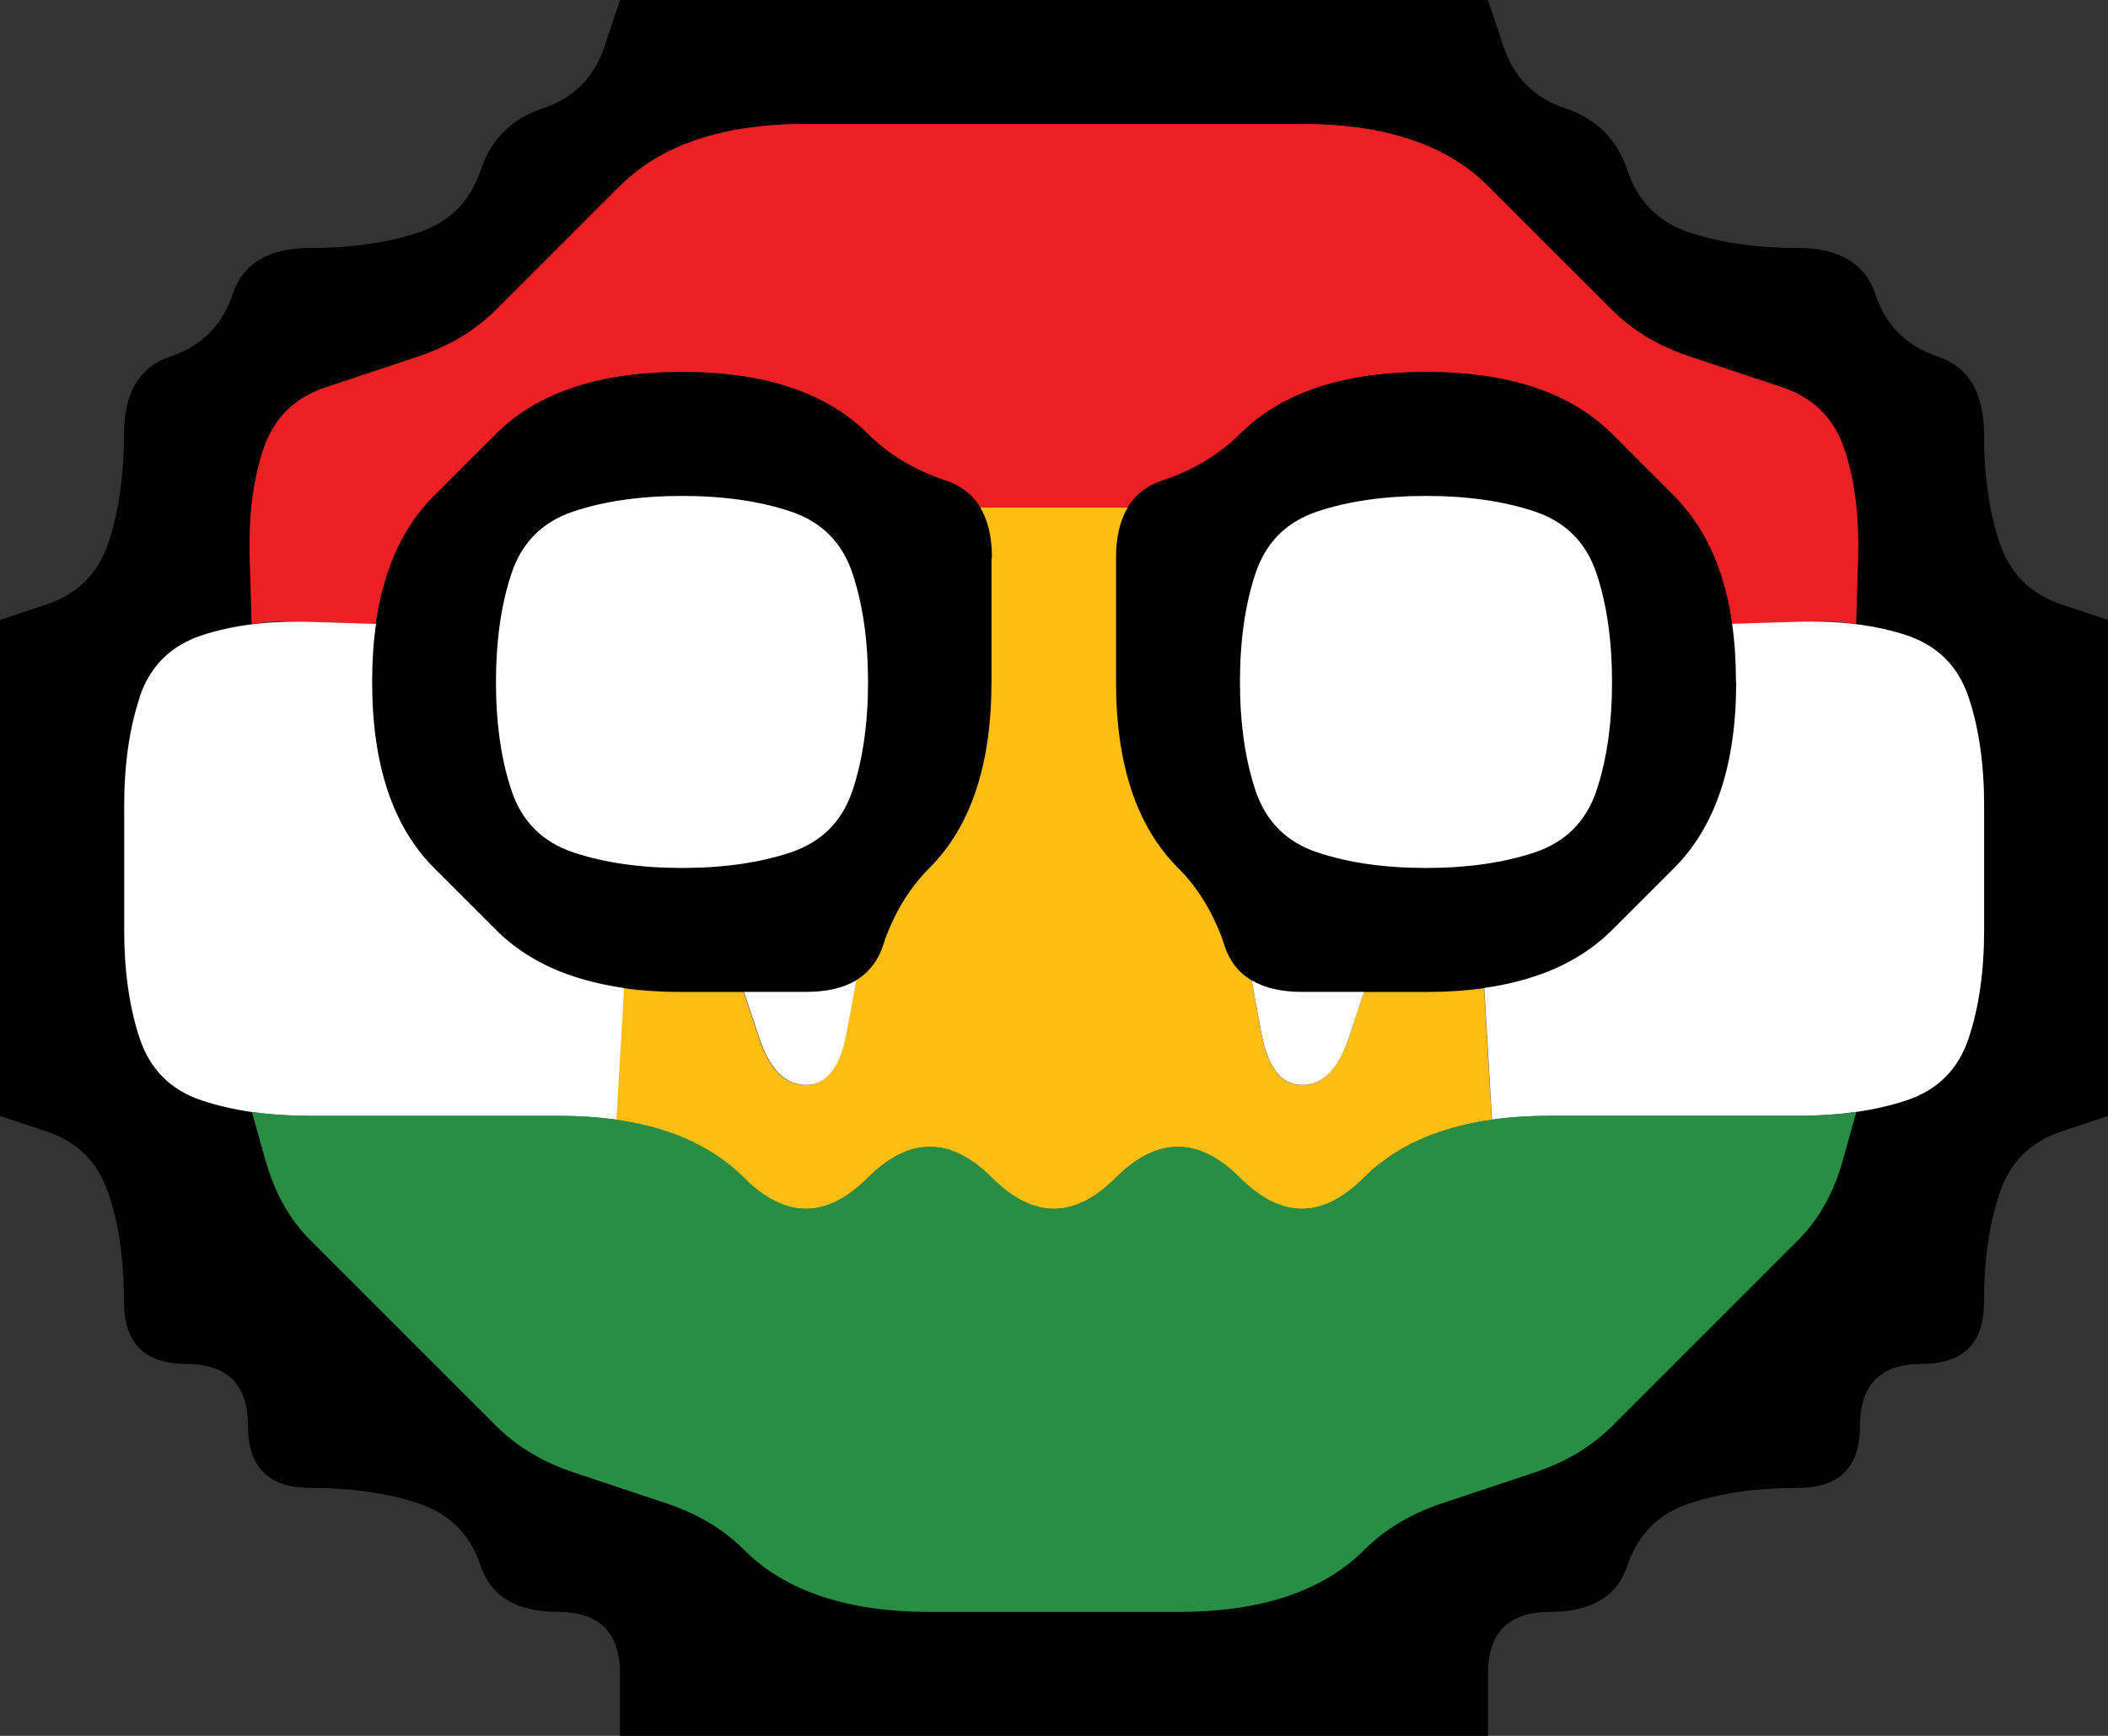 <svg width="17" height="14" version="1.1" viewBox="0 0 17 14" xmlns="http://www.w3.org/2000/svg">
 <rect x="0" y="0" width="17" height="14" fill="#333333" stroke="none"/>
 <g transform="translate(0)">
  <path d="m0 0.5v-0.5h5l-0.125 0.375q-0.125 0.375-0.5 0.5t-0.5 0.5-0.5 0.5-0.875 0.125-0.625 0.375-0.5 0.5-0.375 0.625-0.125 0.875-0.5 0.5l-0.375 0.125v-4.5" fill-opacity="0"/>
  <path d="m4.875 0.375 0.125-0.375h7l0.125 0.375q0.125 0.375 0.5 0.5t0.5 0.5 0.5 0.5 0.875 0.125 0.625 0.375 0.5 0.5 0.375 0.625 0.125 0.875 0.5 0.5l0.375 0.125v4l-0.375 0.125q-0.375 0.125-0.5 0.5t-0.125 0.875-0.5 0.5-0.5 0.5-0.5 0.5-0.875 0.125-0.5 0.5-0.625 0.375-0.5 0.5v0.5h-7v-0.5q0-0.5-0.5-0.5t-0.625-0.375-0.5-0.5-0.875-0.125-0.5-0.5-0.5-0.5-0.5-0.5-0.125-0.875-0.5-0.5l-0.375-0.125v-4l0.375-0.125q0.375-0.125 0.5-0.5t0.125-0.875 0.375-0.625 0.5-0.5 0.625-0.375 0.875-0.125 0.5-0.5 0.5-0.5 0.5-0.5m4.625 12.625q0.5 0 0.875-0.125t0.625-0.375 0.625-0.375 0.75-0.25 0.625-0.375 0.5-0.5 0.5-0.5 0.5-0.5 0.359-0.641l0.109-0.391-0.219 0.031 0.219-0.031q0.219-0.031 0.406-0.094l0.188-0.062-0.562 0.188 0.375-0.125q0.375-0.125 0.5-0.5t0.125-0.875 0-1-0.125-0.875-0.5-0.5l-0.375-0.125 0.562 0.188-0.188-0.062q-0.188-0.062-0.406-0.094l-0.219-0.031 0.219 0.031 0.016-0.516q0.016-0.516-0.109-0.891t-0.5-0.5-0.75-0.25-0.625-0.375-0.5-0.5-0.5-0.5-0.625-0.375-0.875-0.125-1 0-1 0-1 0-1 0-0.875 0.125-0.625 0.375-0.5 0.5-0.5 0.5-0.625 0.375-0.75 0.25-0.5 0.5-0.109 0.891l0.016 0.516 0.219-0.031-0.219 0.031q-0.219 0.031-0.406 0.094l-0.188 0.062 0.562-0.188-0.375 0.125q-0.375 0.125-0.5 0.5t-0.125 0.875 0 1 0.125 0.875 0.5 0.5l0.375 0.125-0.562-0.188 0.188 0.062q0.188 0.062 0.406 0.094l0.219 0.031-0.219-0.031 0.109 0.391q0.109 0.391 0.359 0.641t0.5 0.5 0.5 0.5 0.5 0.5 0.625 0.375 0.75 0.25 0.625 0.375 0.625 0.375 0.875 0.125 1 0 1 0"/>
  <path d="m12.125 0.375-0.125-0.375h5v5l-0.375-0.125q-0.375-0.125-0.5-0.5t-0.125-0.875-0.375-0.625-0.5-0.5-0.625-0.375-0.875-0.125-0.5-0.5-0.5-0.5-0.5-0.5" fill-opacity="0"/>
  <g>
   <path d="m5 1.5q0.25-0.25 0.625-0.375t0.875-0.125 1 0 1 0 1 0 1 0 0.875 0.125 0.625 0.375 0.5 0.5 0.5 0.5 0.625 0.375 0.75 0.25 0.5 0.5 0.109 0.891l-0.016 0.516 0.219 0.031-0.219-0.031q-0.219-0.031-0.469-0.031h-0.25 0.75l-1.031 0.031 0.031 0.219-0.031-0.219q-0.031-0.219-0.094-0.406l-0.062-0.188 0.188 0.562-0.125-0.375q-0.125-0.375-0.375-0.625t-0.5-0.5-0.625-0.375-0.875-0.125-0.875 0.125-0.625 0.375-0.625 0.375l-0.375 0.125 0.562-0.188-0.188 0.062q-0.188 0.062-0.281 0.219l-0.094 0.156 0.094-0.156h-1.188l0.094 0.156-0.094-0.156q-0.094-0.156-0.281-0.219l-0.188-0.062 0.562 0.188-0.375-0.125q-0.375-0.125-0.625-0.375t-0.625-0.375-0.875-0.125-0.875 0.125-0.625 0.375-0.5 0.5-0.375 0.625l-0.125 0.375 0.188-0.562-0.062 0.188q-0.062 0.188-0.094 0.406l-0.031 0.219 0.031-0.219-1.031-0.031h0.75-0.25q-0.25 0-0.469 0.031l-0.219 0.031 0.219-0.031-0.016-0.516q-0.016-0.516 0.109-0.891t0.5-0.5 0.75-0.25 0.625-0.375 0.5-0.5 0.5-0.5" fill="#ed2024"/>
   <path d="m4 3.5q0.25-0.25 0.625-0.375t0.875-0.125 0.875 0.125 0.625 0.375 0.625 0.375 0.375 0.625 0 1-0.125 0.875-0.375 0.625-0.375 0.625-0.625 0.375-1 0-0.875-0.125-0.625-0.375-0.5-0.5-0.375-0.625-0.125-0.875 0.125-0.875 0.375-0.625 0.5-0.5m1.5 3.5q0.5 0 0.875-0.125t0.5-0.5 0.125-0.875-0.125-0.875-0.5-0.5-0.875-0.125-0.875 0.125-0.5 0.5-0.125 0.875 0.125 0.875 0.5 0.5 0.875 0.125"/>
   <path d="m10 3.5q0.25-0.25 0.625-0.375t0.875-0.125 0.875 0.125 0.625 0.375 0.5 0.5 0.375 0.625 0.125 0.875-0.125 0.875-0.375 0.625-0.5 0.5-0.625 0.375-0.875 0.125-1 0-0.625-0.375-0.375-0.625-0.375-0.625-0.125-0.875 0-1 0.375-0.625 0.625-0.375m1.5 3.5q0.5 0 0.875-0.125t0.5-0.5 0.125-0.875-0.125-0.875-0.5-0.5-0.875-0.125-0.875 0.125-0.5 0.5-0.125 0.875 0.125 0.875 0.5 0.5 0.875 0.125"/>
   <path d="m4.125 4.625q0.125-0.375 0.5-0.5t0.875-0.125 0.875 0.125 0.5 0.5 0.125 0.875-0.125 0.875-0.5 0.5-0.875 0.125-0.875-0.125-0.5-0.5-0.125-0.875 0.125-0.875" fill="#fff"/>
   <path d="m8 4.5v-0.5 0.75-0.25q0-0.25-0.094-0.406l-0.094-0.156 0.094 0.156h1.188l0.094-0.156-0.094 0.156q-0.094 0.156-0.094 0.406v0.25-0.75 0.5q0 0.5 0 1t0.125 0.875 0.375 0.625 0.375 0.625l0.125 0.375-0.188-0.562 0.062 0.188q0.062 0.188 0.219 0.281l0.156 0.094-0.156-0.094 0.078 0.422q0.078 0.422 0.328 0.422t0.375-0.375l0.125-0.375h1-0.75 0.25q0.25 0 0.469-0.031l0.219-0.031-0.219 0.031 0.062 1.062 0.219-0.031-0.219 0.031q-0.219 0.031-0.406 0.094l-0.188 0.062 0.562-0.188-0.375 0.125q-0.375 0.125-0.625 0.375t-0.5 0.25-0.5-0.25-0.5-0.25-0.5 0.25-0.5 0.25-0.5-0.25-0.5-0.25-0.5 0.25-0.5 0.25-0.5-0.25-0.625-0.375l-0.375-0.125 0.562 0.188-0.188-0.062q-0.188-0.062-0.406-0.094l-0.219-0.031 0.219 0.031 0.062-1.062-0.219-0.031 0.219 0.031q0.219 0.031 0.469 0.031h0.25-0.75 1l0.125 0.375q0.125 0.375 0.375 0.375t0.328-0.422l0.078-0.422-0.156 0.094 0.156-0.094q0.156-0.094 0.219-0.281l0.062-0.188-0.188 0.562 0.125-0.375q0.125-0.375 0.375-0.625t0.375-0.625 0.125-0.875 0-1m-1.875 3.5h-0.875 0.25q0.25 0 0.5 0h0.25-0.125m5.25 0h-0.625 0.25q0.25 0 0.5 0h0.25-0.375" fill="#febd11"/>
  </g>
  <g fill="#fff">
   <path d="m10.125 4.625q0.125-0.375 0.5-0.5t0.875-0.125 0.875 0.125 0.5 0.5 0.125 0.875-0.125 0.875-0.5 0.5-0.875 0.125-0.875-0.125-0.5-0.5-0.125-0.875 0.125-0.875"/>
   <path d="m1.125 5.625q0.125-0.375 0.5-0.5t0.891-0.109l0.516 0.016 0.031-0.219-0.031 0.219q-0.031 0.219-0.031 0.469v0.25-0.75 0.5q0 0.5 0.125 0.875t0.375 0.625 0.5 0.5 0.625 0.375l0.375 0.125-0.562-0.188 0.188 0.062q0.188 0.062 0.406 0.094l0.219 0.031-0.219-0.031-0.062 1.062 0.219 0.031-0.219-0.031q-0.219-0.031-0.469-0.031h-0.25 0.75-0.5q-0.5 0-1 0t-1 0-0.875-0.125-0.5-0.5-0.125-0.875 0-1 0.125-0.875"/>
   <path d="m14 5.5v-0.5 0.75-0.25q0-0.25-0.031-0.469l-0.031-0.219 0.031 0.219 0.516-0.016q0.516-0.016 0.891 0.109t0.5 0.5 0.125 0.875 0 1-0.125 0.875-0.5 0.5-0.875 0.125-1 0-1 0h-0.5 0.75-0.25q-0.25 0-0.469 0.031l-0.219 0.031 0.219-0.031-0.062-1.062-0.219 0.031 0.219-0.031q0.219-0.031 0.406-0.094l0.188-0.062-0.562 0.188 0.375-0.125q0.375-0.125 0.625-0.375t0.5-0.5 0.375-0.625 0.125-0.875"/>
   <path d="m6.125 8.375-0.125-0.375h1-0.75 0.25q0.25 0 0.406-0.094l0.156-0.094-0.156 0.094-0.078 0.422q-0.078 0.422-0.328 0.422t-0.375-0.375m0.25-0.375h-0.625 0.25q0.25 0 0.5 0h0.25-0.375"/>
   <path d="m10.172 8.328-0.078-0.422-0.156-0.094 0.156 0.094q0.156 0.094 0.406 0.094h0.25-0.75 1l-0.125 0.375q-0.125 0.375-0.375 0.375t-0.328-0.422m0.953-0.328h-0.875 0.25q0.25 0 0.5 0h0.25-0.125"/>
  </g>
  <path d="m0 9.5v-0.5l0.375 0.125q0.375 0.125 0.5 0.5t0.125 0.875 0.5 0.5 0.5 0.5 0.5 0.5 0.875 0.125 0.5 0.5 0.625 0.375 0.5 0.5v0.5h-5v-4.5" fill-opacity="0"/>
  <path d="m2.141 9.359-0.109-0.391-0.219-0.031 0.219 0.031q0.219 0.031 0.469 0.031h0.25-0.75 0.5q0.5 0 1 0t1 0 0.875 0.125 0.625 0.375 0.5 0.25 0.5-0.25 0.5-0.25 0.5 0.25 0.5 0.25 0.5-0.25 0.5-0.25 0.5 0.25 0.5 0.25 0.5-0.25 0.625-0.375 0.875-0.125 1 0 1 0h0.5-0.75 0.25q0.25 0 0.469-0.031l0.219-0.031-0.219 0.031-0.109 0.391q-0.109 0.391-0.359 0.641t-0.5 0.5-0.5 0.5-0.5 0.5-0.625 0.375-0.75 0.25-0.625 0.375-0.625 0.375-0.875 0.125-1 0-1 0-0.875-0.125-0.625-0.375-0.625-0.375-0.75-0.25-0.625-0.375-0.5-0.5-0.5-0.5-0.5-0.5-0.359-0.641" fill="#278e43"/>
  <path d="m16.125 9.625q0.125-0.375 0.5-0.5l0.375-0.125v5h-5v-0.5q0-0.5 0.5-0.5t0.625-0.375 0.5-0.5 0.875-0.125 0.5-0.5 0.5-0.5 0.5-0.5 0.125-0.875" fill-opacity="0"/>
 </g>
</svg>
